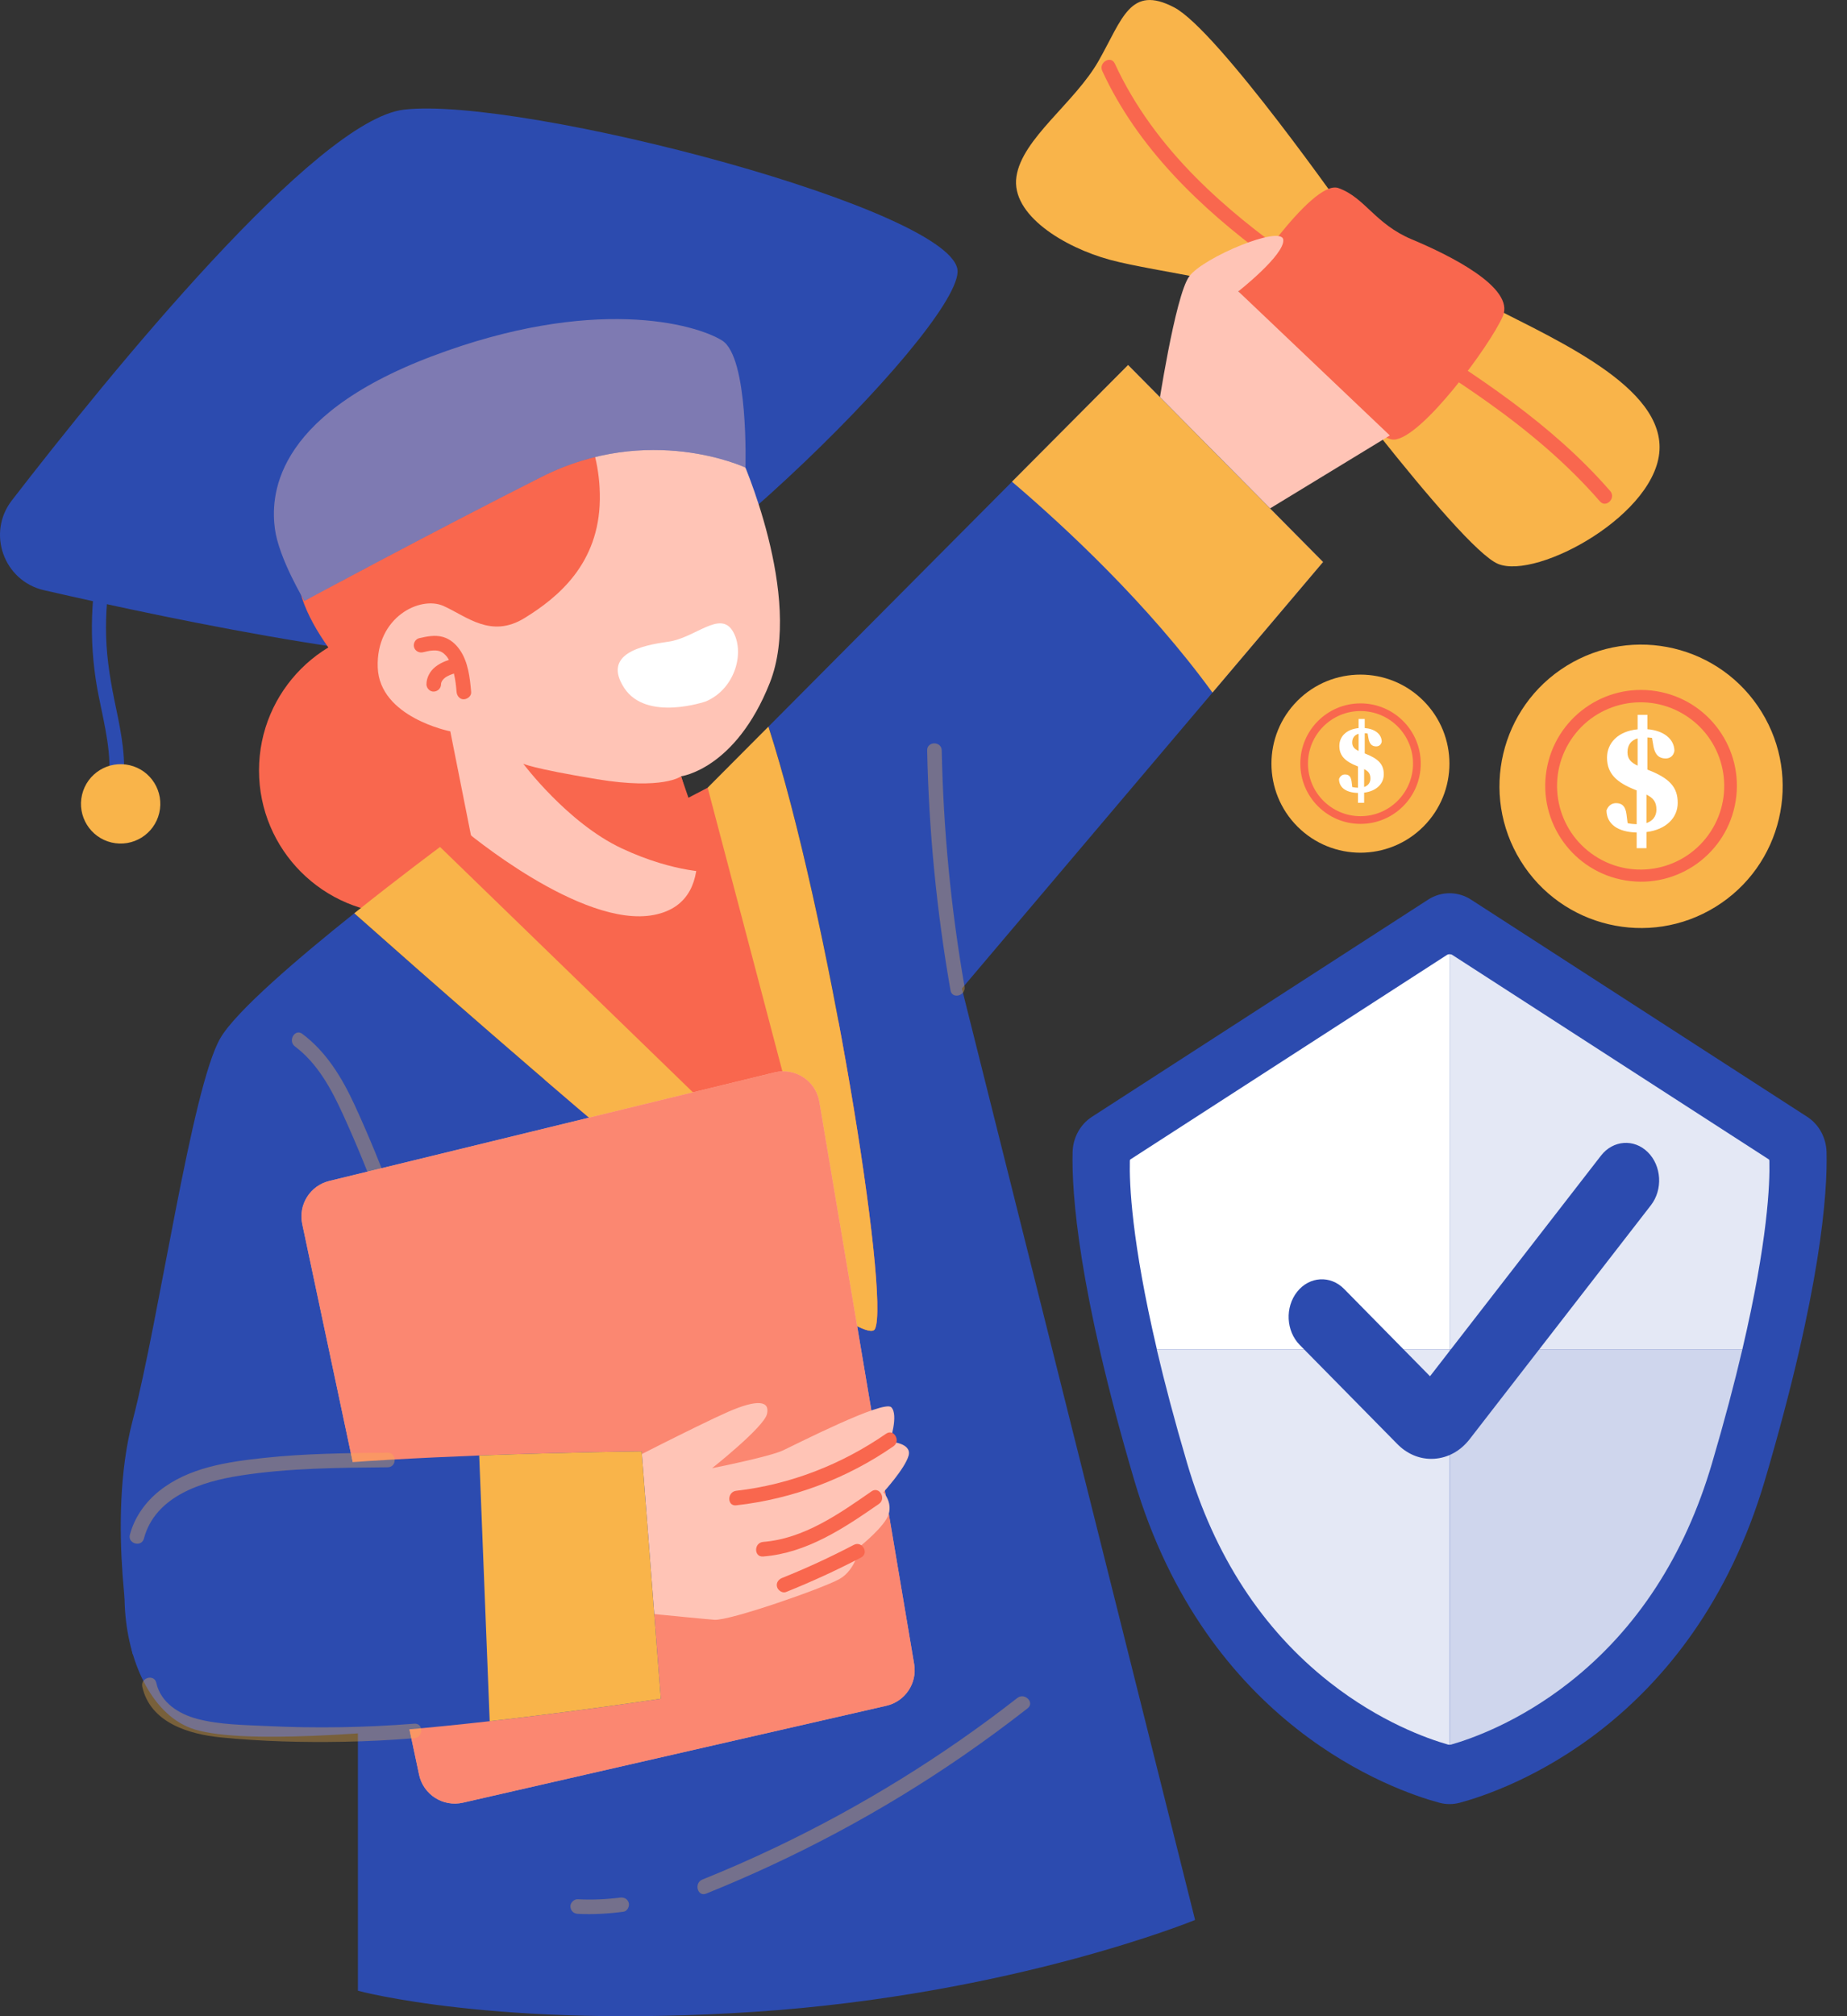 <svg width="55" height="60" viewBox="0 0 55 60" fill="none" xmlns="http://www.w3.org/2000/svg">
    <rect x="0" y="0" width="55" height="60" fill="#333333" stroke="none"/>
    <path
        d="M4.672 12.748C2.986 15.017 2.384 17.936 2.935 20.696C3.112 21.584 3.35 22.473 3.228 23.386C3.212 23.503 3.339 23.602 3.445 23.603C3.575 23.604 3.646 23.501 3.662 23.386C3.765 22.611 3.616 21.839 3.457 21.082C3.307 20.37 3.18 19.664 3.16 18.934C3.124 17.584 3.379 16.229 3.897 14.981C4.195 14.265 4.585 13.589 5.047 12.967C5.214 12.743 4.837 12.526 4.672 12.748Z"
        fill="#2C4BAF" />
    <path
        d="M4.742 24.194C4.892 23.559 4.499 22.923 3.864 22.773C3.229 22.623 2.593 23.016 2.443 23.651C2.293 24.285 2.686 24.922 3.321 25.072C3.956 25.221 4.592 24.828 4.742 24.194Z"
        fill="#F9B44A" />
    <path
        d="M1.31 17.564C0.111 17.289 -0.399 15.864 0.353 14.891C3.254 11.139 9.401 3.572 12.028 3.263C15.528 2.852 28.602 6.277 28.515 8.098C28.428 9.919 19.37 18.817 15.665 19.549C12.98 20.079 5.323 18.483 1.31 17.564Z"
        fill="#2C4BAF" />
    <path
        d="M11.988 27.203C14.35 27.203 16.264 25.289 16.264 22.928C16.264 20.566 14.35 18.652 11.988 18.652C9.627 18.652 7.713 20.566 7.713 22.928C7.713 25.289 9.627 27.203 11.988 27.203Z"
        fill="#F9674E" />
    <path
        d="M22.441 16.642C22.441 16.642 22.63 14.025 21.189 11.374C19.748 8.723 16.728 10.182 16.728 10.182C16.728 10.182 14.487 9.558 11.244 12.569C8.002 15.581 8.492 17.543 9.908 19.447C11.323 21.352 13.8 23.739 13.8 23.739L22.441 16.642Z"
        fill="#F9674E" />
    <path
        d="M22.057 13.579C22.057 13.579 23.944 17.748 22.923 20.322C21.902 22.896 20.281 23.102 20.281 23.102L20.869 25.194C20.869 25.194 23.833 30.154 19.509 29.639C15.185 29.124 14.275 26.119 14.275 26.119L13.409 21.764C13.409 21.764 11.299 21.352 11.248 19.859C11.196 18.366 12.509 17.723 13.204 18.032C13.898 18.341 14.617 19.01 15.621 18.392C16.626 17.774 17.836 16.771 17.862 14.866C17.887 12.961 16.893 12.035 17.236 11.983C17.579 11.932 20.641 11.906 22.057 13.579Z"
        fill="#FFC4B6" />
    <path
        d="M20.281 23.102C20.281 23.102 19.749 23.514 17.776 23.188C15.803 22.862 15.58 22.725 15.58 22.725C15.58 22.725 16.901 24.492 18.514 25.247C20.127 26.002 21.262 25.957 21.262 25.957L20.281 23.102Z"
        fill="#F9674E" />
    <path
        d="M9.064 17.882C9.064 17.882 12.908 15.814 16.124 14.192C19.34 12.57 22.197 13.914 22.197 13.914C22.197 13.914 22.295 10.627 21.5 10.133C20.706 9.638 17.66 8.785 12.851 10.606C8.042 12.427 8.07 14.862 8.184 15.737C8.298 16.611 9.064 17.882 9.064 17.882Z"
        fill="#2C4BAF" />
    <g opacity="0.39">
        <path
            d="M9.066 17.882C9.066 17.882 12.91 15.814 16.126 14.192C19.341 12.57 22.198 13.914 22.198 13.914C22.198 13.914 22.297 10.627 21.502 10.133C20.707 9.638 17.663 8.785 12.853 10.606C8.044 12.427 8.072 14.862 8.186 15.737C8.3 16.611 9.066 17.882 9.066 17.882Z"
            fill="#FFC4B6" />
    </g>
    <path
        d="M12.596 19.411C12.677 19.392 12.781 19.367 12.842 19.362C12.938 19.353 13.007 19.353 13.085 19.376C13.086 19.377 13.152 19.404 13.116 19.386C13.131 19.393 13.146 19.402 13.161 19.41C13.176 19.419 13.191 19.429 13.205 19.438C13.173 19.416 13.223 19.454 13.225 19.456C13.254 19.482 13.28 19.51 13.305 19.54C13.318 19.556 13.295 19.524 13.316 19.555C13.327 19.573 13.34 19.59 13.351 19.608C13.37 19.639 13.387 19.671 13.403 19.703C13.412 19.722 13.422 19.741 13.43 19.761C13.415 19.726 13.44 19.788 13.44 19.789C13.473 19.876 13.498 19.965 13.519 20.055C13.563 20.244 13.58 20.402 13.596 20.593C13.606 20.706 13.689 20.816 13.813 20.81C13.922 20.805 14.04 20.714 14.03 20.593C13.994 20.17 13.941 19.694 13.69 19.336C13.568 19.162 13.407 19.02 13.2 18.958C12.964 18.887 12.714 18.938 12.481 18.992C12.367 19.019 12.299 19.149 12.329 19.259C12.362 19.376 12.482 19.437 12.596 19.411Z"
        fill="#F9674E" />
    <path
        d="M13.133 20.364C13.133 20.348 13.134 20.332 13.136 20.316C13.133 20.335 13.131 20.354 13.128 20.373C13.133 20.338 13.143 20.304 13.156 20.271C13.149 20.288 13.141 20.305 13.134 20.323C13.151 20.283 13.173 20.247 13.199 20.213C13.187 20.228 13.176 20.242 13.165 20.257C13.196 20.218 13.231 20.183 13.27 20.152C13.255 20.163 13.241 20.175 13.226 20.186C13.285 20.141 13.35 20.107 13.417 20.078C13.4 20.085 13.383 20.092 13.366 20.099C13.449 20.065 13.536 20.038 13.622 20.012C13.731 19.98 13.81 19.859 13.774 19.746C13.738 19.636 13.623 19.559 13.507 19.594C13.424 19.619 13.341 19.644 13.261 19.677C13.15 19.722 13.053 19.774 12.96 19.848C12.805 19.972 12.7 20.164 12.699 20.364C12.698 20.478 12.8 20.586 12.916 20.581C13.034 20.576 13.132 20.486 13.133 20.364Z"
        fill="#F9674E" />
    <path
        d="M21.023 20.872C21.023 20.872 19.251 21.488 18.588 20.473C17.925 19.458 19.114 19.205 19.903 19.096C20.692 18.987 21.435 18.166 21.812 18.77C22.189 19.374 21.915 20.485 21.023 20.872Z"
        fill="white" />
    <path
        d="M13.105 25.205L13.817 24.693C13.817 24.693 17.318 27.653 19.48 27.226C21.643 26.799 20.419 23.782 20.419 23.782L21.074 23.441C21.074 23.441 31.395 39.207 25.4 40.763C19.404 42.318 13.105 25.205 13.105 25.205Z"
        fill="#F9674E" />
    <path
        d="M40.17 6.479C40.17 6.479 36.271 0.902 34.962 0.219C33.653 -0.464 33.425 0.56 32.714 1.812C32.002 3.064 30.437 4.117 30.267 5.256C30.096 6.394 31.689 7.362 33.055 7.732C34.422 8.102 37.609 8.443 38.064 9.041C38.519 9.638 43.443 16.298 44.609 16.781C45.776 17.265 49.419 15.273 49.419 13.309C49.419 11.346 45.947 9.951 43.926 8.87C41.906 7.789 40.17 6.479 40.17 6.479Z"
        fill="#F9B44A" />
    <path
        d="M32.823 2.111C33.88 4.404 35.741 6.184 37.746 7.662C39.853 9.215 42.17 10.453 44.303 11.97C45.516 12.834 46.663 13.794 47.642 14.92C47.826 15.131 48.131 14.823 47.949 14.613C46.212 12.615 43.967 11.164 41.741 9.771C39.592 8.426 37.405 7.089 35.608 5.279C34.624 4.288 33.783 3.163 33.197 1.892C33.081 1.639 32.707 1.859 32.823 2.111Z"
        fill="#F9674E" />
    <path
        d="M36.875 8.671C36.875 8.671 39.059 5.313 39.856 5.597C40.653 5.882 40.938 6.662 42.047 7.126C43.157 7.59 45.121 8.557 44.751 9.411C44.381 10.265 42.332 13.054 41.507 13.082C40.681 13.111 36.875 8.671 36.875 8.671Z"
        fill="#F9674E" />
    <path
        d="M34.471 12.265C34.471 12.265 34.991 8.795 35.413 8.225C35.834 7.654 38.164 6.688 38.213 7.134C38.263 7.58 36.875 8.671 36.875 8.671L41.386 12.959L37.519 15.313L34.471 12.265Z"
        fill="#FFC4B6" />
    <path
        d="M36.106 20.61L28.643 29.417L35.587 57.136C35.587 57.136 30.18 59.356 22.497 59.868C14.812 60.38 10.658 59.242 10.658 59.242V50.88L3.948 49.222C3.948 49.222 3.156 45.296 3.948 42.28C4.739 39.264 5.706 32.377 6.56 30.897C7.023 30.093 8.917 28.481 10.55 27.178C14.693 30.855 25.618 40.423 26.055 39.549C26.516 38.625 24.671 27.148 22.883 21.624L30.136 14.335L33.595 10.863L39.4 16.724L36.106 20.61Z"
        fill="#2C4BAF" />
    <path
        d="M26.054 39.549C25.617 40.423 14.693 30.855 10.549 27.178C11.919 26.083 13.104 25.205 13.104 25.205L24.433 36.19L21.073 23.44L22.882 21.624C24.67 27.147 26.515 38.625 26.054 39.549Z"
        fill="#F9B44A" />
    <g opacity="0.35">
        <path
            d="M27.609 22.331C27.658 24.726 27.891 27.114 28.304 29.473C28.352 29.747 28.77 29.631 28.722 29.358C28.316 27.037 28.091 24.687 28.043 22.331C28.038 22.053 27.604 22.052 27.609 22.331Z"
            fill="#F9B44A" />
        <path
            d="M30.294 50.53C28.07 52.266 25.654 53.756 23.108 54.971C22.387 55.315 21.655 55.636 20.914 55.934C20.658 56.037 20.77 56.457 21.029 56.352C23.702 55.276 26.256 53.915 28.631 52.283C29.303 51.821 29.959 51.338 30.601 50.837C30.82 50.665 30.512 50.36 30.294 50.53Z"
            fill="#F9B44A" />
        <path
            d="M17.203 56.954C17.661 56.977 18.116 56.951 18.57 56.89C18.683 56.874 18.754 56.724 18.722 56.623C18.681 56.499 18.576 56.455 18.455 56.471C18.477 56.468 18.416 56.476 18.41 56.477C18.381 56.48 18.351 56.484 18.321 56.487C18.27 56.493 18.218 56.498 18.167 56.502C18.061 56.512 17.953 56.519 17.846 56.523C17.632 56.532 17.418 56.531 17.203 56.52C17.09 56.515 16.981 56.624 16.986 56.737C16.992 56.86 17.082 56.949 17.203 56.954Z"
            fill="#F9B44A" />
        <path
            d="M8.784 31.142C9.454 31.644 9.865 32.405 10.207 33.152C10.622 34.056 10.993 34.982 11.35 35.91C11.449 36.168 11.869 36.056 11.768 35.795C11.391 34.814 10.999 33.834 10.558 32.88C10.185 32.074 9.724 31.307 9.003 30.767C8.779 30.6 8.563 30.976 8.784 31.142Z"
            fill="#F9B44A" />
    </g>
    <path
        d="M39.398 16.724L36.105 20.611C34.185 17.974 31.725 15.69 30.135 14.335L33.592 10.862L39.398 16.724Z"
        fill="#F9B44A" />
    <path
        d="M12.479 52.812L9 36.425C8.878 35.85 9.235 35.283 9.806 35.144L23.07 31.913C23.682 31.764 24.293 32.166 24.398 32.788L27.222 49.523C27.318 50.09 26.954 50.634 26.393 50.762L13.784 53.646C13.193 53.781 12.605 53.406 12.479 52.812Z"
        fill="#FFC4B6" />
    <path opacity="0.66"
        d="M12.479 52.812L9 36.425C8.878 35.85 9.235 35.283 9.806 35.144L23.07 31.913C23.682 31.764 24.293 32.166 24.398 32.788L27.222 49.523C27.318 50.09 26.954 50.634 26.393 50.762L13.784 53.646C13.193 53.781 12.605 53.406 12.479 52.812Z"
        fill="#F9674E" />
    <path
        d="M18.203 43.734C18.203 43.734 20.784 42.408 21.674 42.018C22.565 41.628 22.932 41.688 22.839 42.081C22.746 42.473 21.204 43.692 21.204 43.692C21.204 43.692 22.913 43.353 23.317 43.162C23.722 42.972 26.317 41.65 26.541 41.879C26.764 42.108 26.497 42.902 26.497 42.902C26.497 42.902 27.165 42.936 27.055 43.322C26.946 43.707 26.305 44.408 26.305 44.408C26.305 44.408 26.569 44.683 26.466 45.051C26.363 45.419 25.604 46.023 25.604 46.023C25.604 46.023 25.493 46.714 24.996 46.991C24.499 47.268 21.729 48.236 21.274 48.203C20.819 48.17 16.973 47.784 16.973 47.784L18.203 43.734Z"
        fill="#FFC4B6" />
    <path
        d="M26.386 42.666C25.061 43.581 23.527 44.182 21.924 44.364C21.649 44.395 21.646 44.829 21.924 44.797C23.604 44.608 25.214 44.002 26.605 43.04C26.833 42.883 26.616 42.506 26.386 42.666Z"
        fill="#F9674E" />
    <path
        d="M25.954 44.38C24.985 45.053 23.937 45.791 22.724 45.886C22.447 45.908 22.445 46.342 22.724 46.32C24.025 46.218 25.13 45.478 26.173 44.755C26.401 44.597 26.184 44.221 25.954 44.38Z"
        fill="#F9674E" />
    <path
        d="M25.424 45.974C24.73 46.337 24.018 46.667 23.29 46.958C23.182 47.002 23.105 47.103 23.139 47.225C23.167 47.328 23.296 47.42 23.406 47.377C24.168 47.071 24.915 46.729 25.643 46.348C25.89 46.219 25.671 45.844 25.424 45.974Z"
        fill="#F9674E" />
    <path
        d="M19.678 50.552C19.678 50.552 17.36 50.907 14.582 51.221C11.143 51.607 6.999 51.928 5.676 51.425C3.285 50.514 2.944 45.126 5.373 44.215C6.734 43.705 10.884 43.445 14.269 43.314C16.924 43.213 19.108 43.191 19.108 43.191L19.678 50.552Z"
        fill="#2C4BAF" />
    <path
        d="M19.678 50.552C19.678 50.552 17.36 50.907 14.582 51.221L14.27 43.314C16.924 43.213 19.108 43.191 19.108 43.191L19.678 50.552Z"
        fill="#F9B44A" />
    <g opacity="0.35">
        <path
            d="M4.286 45.785C4.623 44.521 6.012 44.089 7.158 43.911C8.607 43.686 10.081 43.679 11.544 43.665C11.823 43.663 11.824 43.229 11.544 43.231C10.315 43.243 9.084 43.254 7.861 43.386C6.776 43.503 5.618 43.668 4.74 44.371C4.325 44.704 4.006 45.153 3.868 45.67C3.796 45.94 4.214 46.055 4.286 45.785Z"
            fill="#F9B44A" />
    </g>
    <g opacity="0.35">
        <path
            d="M4.237 50.196C4.476 51.268 5.626 51.61 6.581 51.704C7.791 51.824 9.015 51.855 10.231 51.833C10.934 51.82 11.636 51.784 12.337 51.728C12.613 51.706 12.615 51.272 12.337 51.295C10.876 51.411 9.408 51.436 7.945 51.365C7.261 51.332 6.539 51.327 5.873 51.152C5.325 51.007 4.786 50.669 4.655 50.081C4.594 49.809 4.176 49.924 4.237 50.196Z"
            fill="#F9B44A" />
    </g>
    <path
        d="M51.085 26.987C53.066 25.763 53.679 23.164 52.455 21.183C51.231 19.202 48.633 18.588 46.651 19.813C44.67 21.037 44.057 23.636 45.281 25.617C46.505 27.598 49.104 28.212 51.085 26.987Z"
        fill="#F9B44A" />
    <path
        d="M51.684 23.842C51.936 22.287 50.88 20.821 49.324 20.569C47.769 20.316 46.303 21.372 46.051 22.928C45.798 24.483 46.855 25.949 48.41 26.201C49.965 26.454 51.431 25.398 51.684 23.842Z"
        fill="#F9674E" />
    <path
        d="M50.935 24.755C51.69 23.607 51.37 22.063 50.221 21.309C49.072 20.554 47.529 20.873 46.775 22.022C46.02 23.171 46.34 24.715 47.489 25.469C48.637 26.224 50.181 25.904 50.935 24.755Z"
        fill="#F9B44A" />
    <path
        d="M49.959 23.893C49.959 23.426 49.717 23.16 49.077 22.911L49.056 22.903V21.946C49.103 21.948 49.148 21.952 49.194 21.959L49.233 22.186C49.285 22.506 49.443 22.571 49.602 22.571C49.714 22.571 49.834 22.508 49.861 22.343C49.854 21.98 49.527 21.738 49.056 21.701V21.272H48.765V21.704C48.186 21.759 47.854 22.108 47.854 22.547C47.854 23.03 48.15 23.286 48.68 23.499L48.737 23.521V24.528C48.635 24.525 48.548 24.515 48.467 24.496L48.433 24.228C48.4 23.985 48.298 23.901 48.122 23.901C48.006 23.901 47.897 23.962 47.838 24.116C47.843 24.518 48.166 24.76 48.737 24.775V25.242H49.028V24.761C49.612 24.688 49.959 24.338 49.959 23.893ZM48.463 22.386C48.463 22.158 48.582 22.027 48.765 21.973V22.785C48.565 22.691 48.463 22.584 48.463 22.386ZM49.028 24.494V23.646C49.236 23.752 49.325 23.865 49.325 24.096C49.325 24.288 49.216 24.432 49.028 24.494Z"
        fill="white" />
    <path
        d="M42.385 24.599C43.42 23.564 43.42 21.886 42.385 20.852C41.35 19.817 39.672 19.817 38.637 20.852C37.603 21.886 37.602 23.564 38.637 24.599C39.672 25.634 41.35 25.634 42.385 24.599Z"
        fill="#F9B44A" />
    <path
        d="M40.514 24.518C41.504 24.518 42.307 23.715 42.307 22.725C42.307 21.734 41.504 20.932 40.514 20.932C39.523 20.932 38.721 21.734 38.721 22.725C38.721 23.715 39.523 24.518 40.514 24.518Z"
        fill="#F9674E" />
    <path
        d="M40.513 24.289C41.377 24.289 42.077 23.588 42.077 22.724C42.077 21.861 41.377 21.16 40.513 21.16C39.65 21.16 38.949 21.861 38.949 22.724C38.949 23.588 39.65 24.289 40.513 24.289Z"
        fill="#F9B44A" />
    <path
        d="M41.206 23.043C41.206 22.75 41.054 22.583 40.652 22.426L40.639 22.421V21.819C40.668 21.82 40.696 21.823 40.725 21.828L40.75 21.97C40.783 22.171 40.881 22.212 40.982 22.212C41.052 22.212 41.127 22.172 41.145 22.069C41.14 21.841 40.934 21.689 40.639 21.666V21.396H40.456V21.667C40.092 21.702 39.883 21.921 39.883 22.197C39.883 22.501 40.069 22.661 40.402 22.795L40.438 22.809V23.442C40.374 23.44 40.319 23.434 40.268 23.422L40.247 23.254C40.226 23.101 40.162 23.048 40.051 23.048C39.979 23.048 39.91 23.086 39.873 23.183C39.876 23.436 40.079 23.588 40.438 23.597V23.891H40.621V23.589C40.988 23.543 41.206 23.323 41.206 23.043ZM40.266 22.096C40.266 21.953 40.341 21.87 40.456 21.837V22.347C40.33 22.288 40.266 22.22 40.266 22.096ZM40.621 23.421V22.888C40.752 22.954 40.808 23.025 40.808 23.171C40.808 23.291 40.739 23.381 40.621 23.421Z"
        fill="white" />
    <path
        d="M52.559 44.037C50.4 51.361 44.821 53.284 43.465 53.649C43.367 53.675 43.266 53.688 43.166 53.688C43.065 53.688 42.964 53.675 42.865 53.649C41.51 53.284 35.931 51.361 33.772 44.037C32.104 38.379 31.91 35.495 31.94 34.285C31.951 33.855 32.168 33.459 32.518 33.234L42.528 26.771C42.723 26.645 42.944 26.582 43.166 26.582C43.386 26.582 43.608 26.645 43.803 26.771L53.813 33.234C54.163 33.459 54.38 33.855 54.391 34.285C54.422 35.495 54.227 38.379 52.559 44.037Z"
        fill="#2C4BAF" />
    <path
        d="M43.167 28.396V40.16H34.451C33.695 36.94 33.628 35.228 33.645 34.551C33.645 34.529 33.651 34.514 33.655 34.507L43.082 28.421C43.108 28.404 43.137 28.396 43.167 28.396Z"
        fill="white" />
    <g opacity="0.87">
        <path
            d="M51.883 40.16H43.168V28.396C43.198 28.396 43.227 28.404 43.252 28.421L52.679 34.507C52.683 34.514 52.689 34.529 52.689 34.55C52.706 35.228 52.639 36.94 51.883 40.16Z"
            fill="white" />
    </g>
    <g opacity="0.87">
        <path
            d="M43.163 40.16V51.923C43.148 51.923 43.134 51.921 43.119 51.917C42.499 51.74 41.093 51.242 39.591 50.062C37.587 48.486 36.161 46.295 35.352 43.55C34.974 42.27 34.678 41.144 34.447 40.16L43.163 40.16Z"
            fill="white" />
    </g>
    <g opacity="0.77">
        <path
            d="M51.883 40.16C51.652 41.144 51.356 42.27 50.979 43.55C50.17 46.295 48.743 48.486 46.739 50.062C45.237 51.242 43.83 51.74 43.211 51.917C43.197 51.921 43.182 51.923 43.168 51.923V40.16L51.883 40.16Z"
            fill="white" />
    </g>
    <path
        d="M42.62 43.414C42.247 43.414 41.892 43.26 41.612 42.976L38.701 40.021C38.295 39.608 38.261 38.901 38.627 38.441C38.992 37.982 39.617 37.944 40.024 38.357L42.583 40.956L47.673 34.392C48.033 33.927 48.658 33.881 49.069 34.288C49.48 34.695 49.521 35.401 49.161 35.866L43.761 42.831C43.492 43.177 43.12 43.383 42.713 43.411C42.682 43.413 42.651 43.414 42.62 43.414Z"
        fill="#2C4BAF" />
</svg>